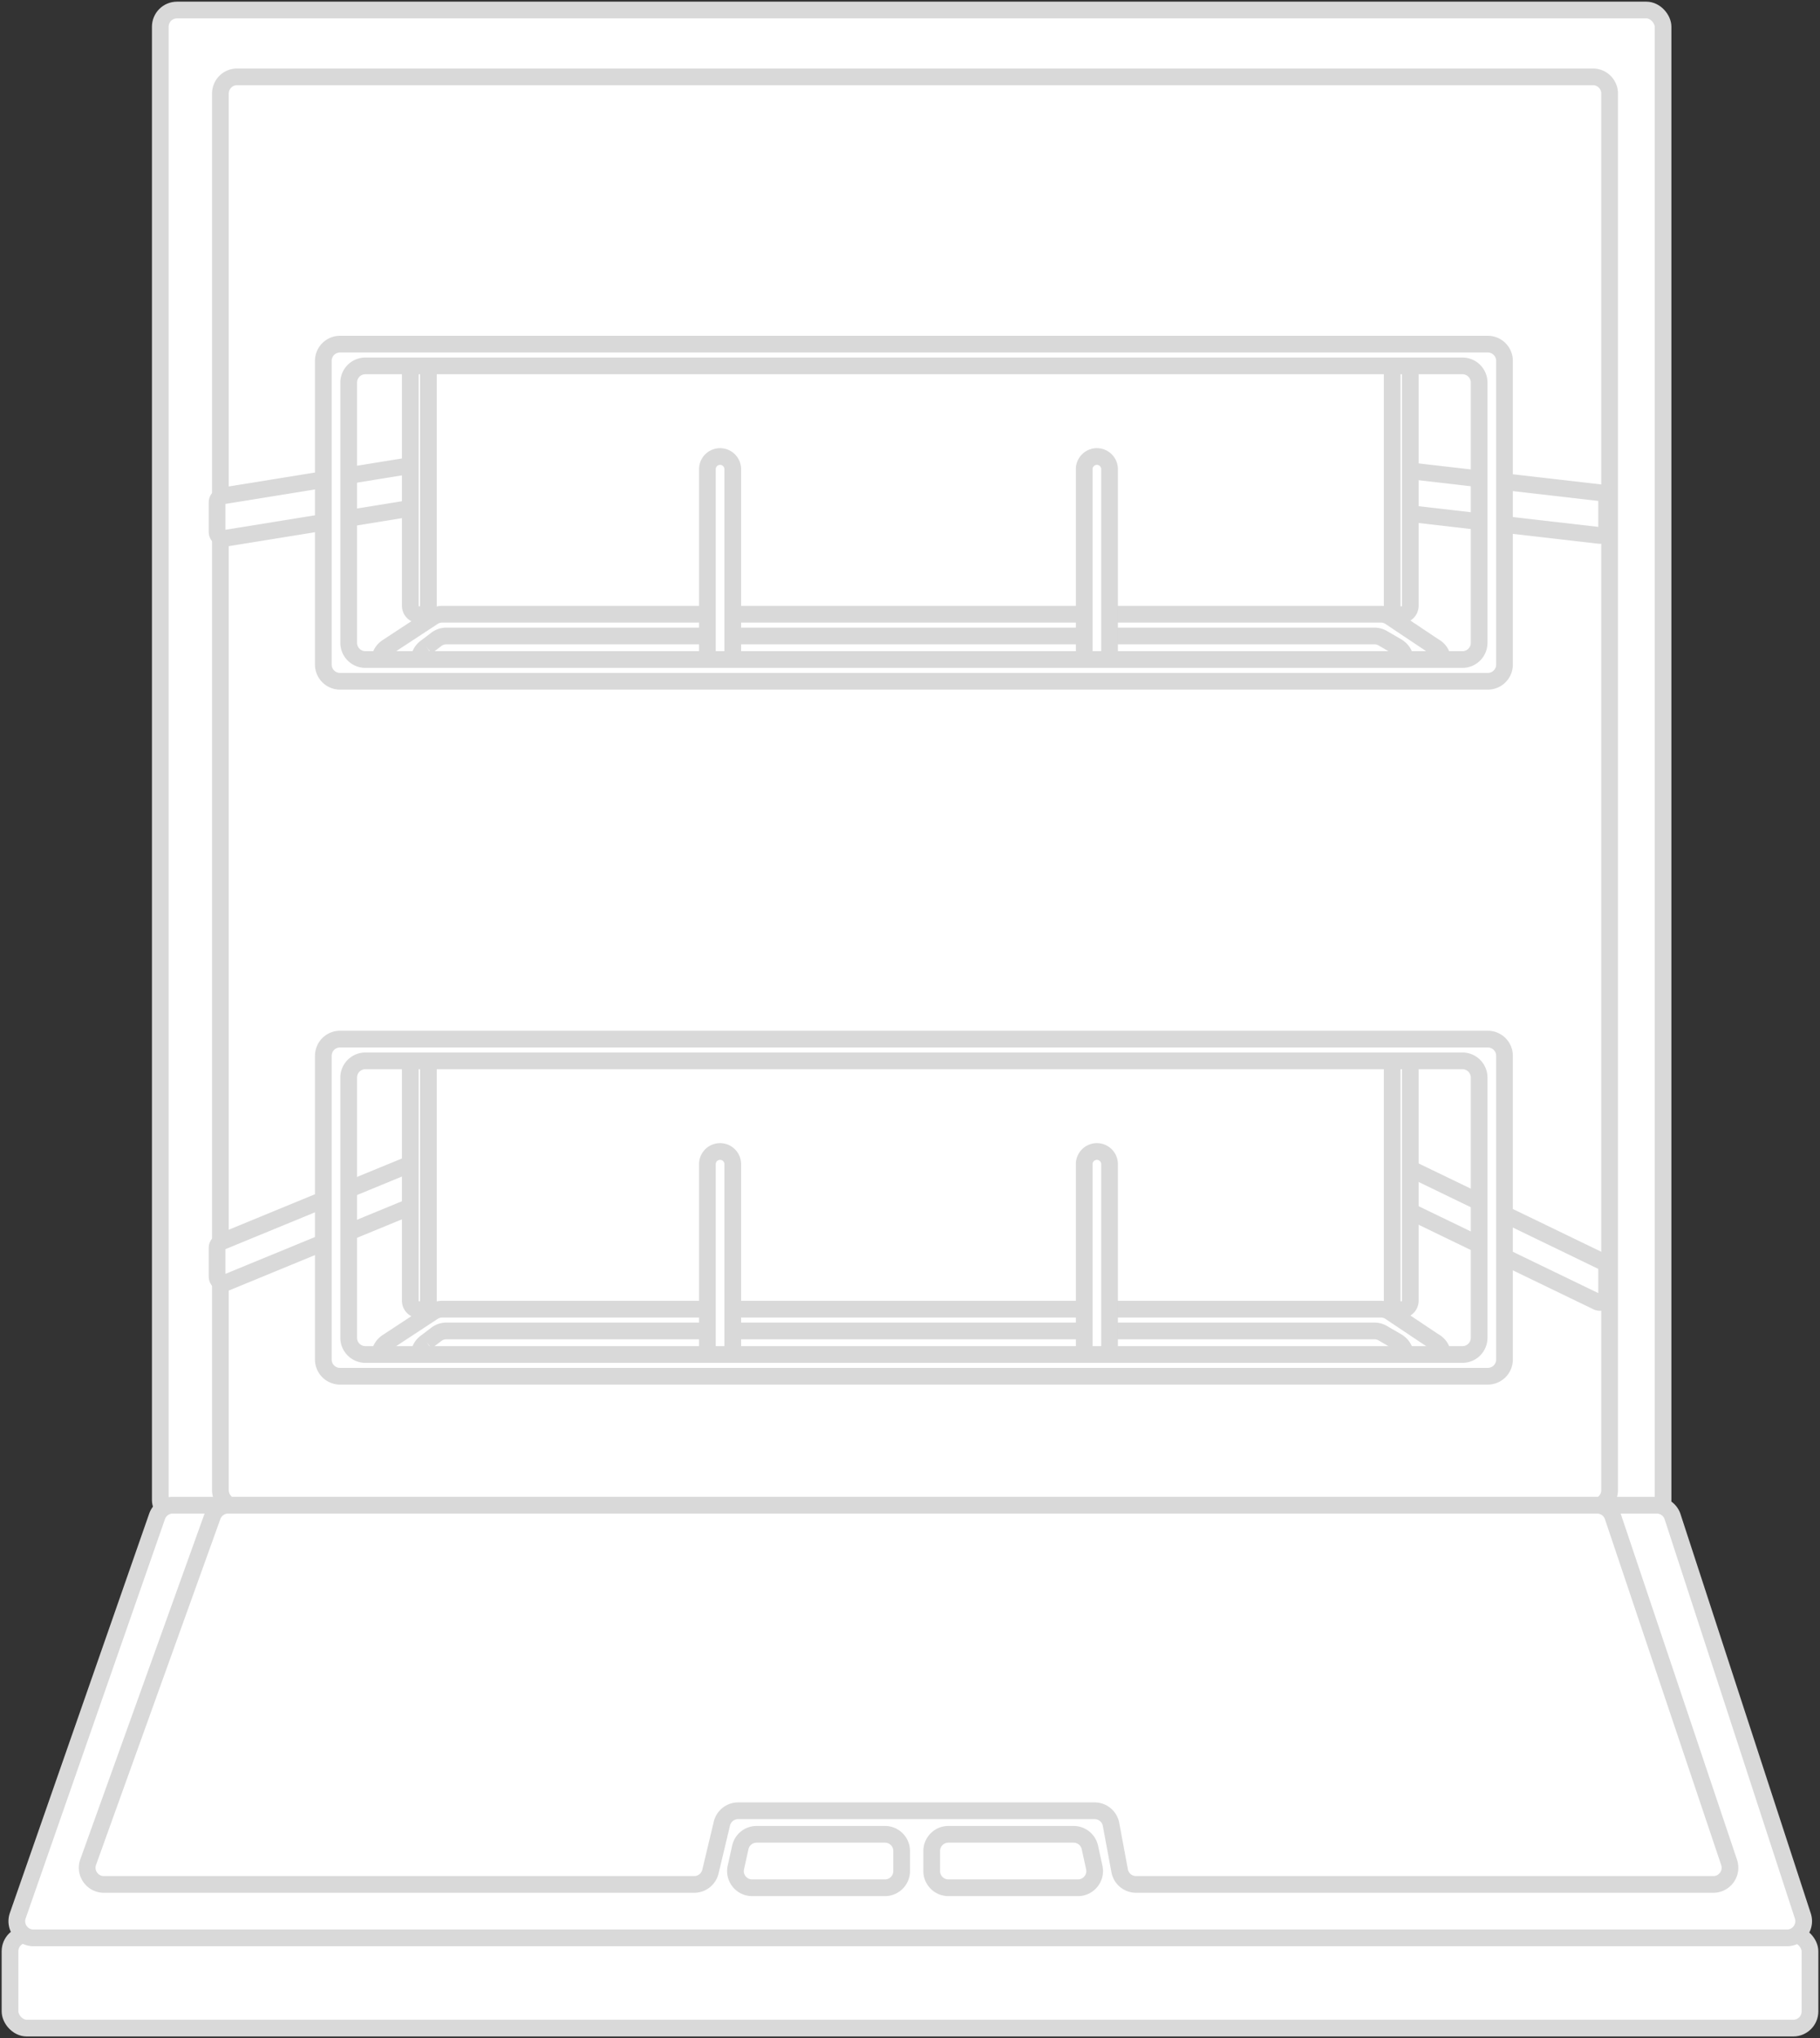 <svg width="545" height="610" fill="none" xmlns="http://www.w3.org/2000/svg"><rect width="100%" height="100%" fill="#333333" stroke="none"/><rect x="48" y="3" width="450" height="451" rx="5" fill="#fff" stroke="#D9D9D9" stroke-width="5" stroke-linejoin="round"/><path d="M477 23H71a5 5 0 00-5 5v418a5 5 0 005 5h406a5 5 0 005-5V28a5 5 0 00-5-5z" fill="#fff" stroke="#D9D9D9" stroke-width="5" stroke-linejoin="round"/><path d="M479.972 377.65l-57.099-27.602a2 2 0 00-2.87 1.8v8.362a2 2 0 001.129 1.8l57.099 27.602c1.328.642 2.871-.325 2.871-1.8v-8.362a2 2 0 00-1.13-1.8zM66.24 371.686l58.098-23.891a2 2 0 012.761 1.85v8.479a2 2 0 01-1.24 1.85l-58.098 23.891a2 2 0 01-2.761-1.85v-8.479a2 2 0 011.24-1.85z" fill="#fff" stroke="#D9D9D9" stroke-width="5" stroke-linejoin="round"/><path fill-rule="evenodd" clip-rule="evenodd" d="M118.733 410.818c-4.966 0-6.895-6.456-2.743-9.18l13.695-8.987a4.997 4.997 0 012.743-.82h281.069c.989 0 1.956.293 2.778.843l12.943 8.651.347.209c4.343 2.612 2.491 9.284-2.577 9.284H118.733zm11.91-11.451a4.997 4.997 0 013.035-1.026h277.883c.883 0 1.751.234 2.515.679l4.425 2.576.139.095c4.058 2.776 2.094 9.127-2.823 9.127H130.406c-4.938 0-6.781-6.469-2.681-9.222l2.918-2.229z" fill="#fff"/><path d="M429.218 401.325l-1.389 2.078.1.064 1.289-2.142zm-10.717.271l1.411-2.064a3.036 3.036 0 00-.153-.097l-1.258 2.161zm.139.095l1.412-2.063-1.412 2.063zm10.925-.157l-1.288 2.142 1.288-2.142zm-13.29-8.86l1.389-2.078-1.389 2.078zm-286.59-.023l1.372 2.09-1.372-2.09zm-1.372-2.09l-13.695 8.987 2.743 4.18 13.696-8.987-2.744-4.18zm285.184-1.23H132.428v5h281.069v-5zm17.11 9.915l-12.943-8.65-2.778 4.157 12.943 8.65 2.778-4.157zm.247.145l-.348-.209-2.577 4.285.348.209 2.577-4.285zm-312.121 13.927h308.255v-5H118.733v5zm292.828-17.477H133.678v5h277.883v-5zm8.198 3.594l-4.425-2.576-2.516 4.321 4.425 2.576 2.516-4.321zm.293.193l-.14-.096-2.823 4.127.14.096 2.823-4.127zm-289.646 13.69h285.411v-5H130.406v5zm-1.281-15.938l-2.918 2.229 3.035 3.974 2.918-2.229-3.035-3.974zm1.281 10.938c-2.298 0-3.48-3.174-1.288-4.647l-2.787-4.151c-6.006 4.034-3.504 13.798 4.075 13.798v-5zm286.823-4.563c2.029 1.388 1.046 4.563-1.412 4.563v5c7.375 0 10.321-9.527 4.235-13.69l-2.823 4.127zm-283.551-7.914a7.505 7.505 0 00-4.553 1.539l3.035 3.974a2.5 2.5 0 011.518-.513v-5zm294.599 7.835c2.171 1.306 1.245 4.642-1.289 4.642v5c7.602 0 10.38-10.008 3.866-13.927l-2.577 4.285zm-14.78-9.345a2.5 2.5 0 011.389.422l2.778-4.157a7.495 7.495 0 00-4.167-1.265v5zm-298.879 5.217c-6.228 4.086-3.334 13.77 4.115 13.77v-5c-2.483 0-3.448-3.228-1.372-4.59l-2.743-4.18zm296.943 1.293c.441 0 .875.117 1.257.339l2.516-4.321a7.5 7.5 0 00-3.773-1.018v5zm-280.504-6.1c.407-.267.884-.41 1.371-.41v-5a7.496 7.496 0 00-4.115 1.23l2.744 4.18z" fill="#D9D9D9"/><path d="M122.859 318.595a2.713 2.713 0 015.425 0v70.701c0 .952-.5 1.835-1.317 2.326-1.808 1.084-4.108-.218-4.108-2.326v-70.701zm299.453 0a2.712 2.712 0 10-5.424 0v70.701c0 .952.5 1.835 1.317 2.326 1.807 1.084 4.107-.218 4.107-2.326v-70.701zm-210.484 29.837a3.797 3.797 0 017.595 0v55.334a3.798 3.798 0 11-7.595 0v-55.334zm112.836 0a3.797 3.797 0 017.595 0v55.334a3.798 3.798 0 01-7.595 0v-55.334z" fill="#fff" stroke="#D9D9D9" stroke-width="5" stroke-linejoin="round"/><path fill-rule="evenodd" clip-rule="evenodd" d="M450.524 316a5 5 0 00-5-5H101.82a5 5 0 00-5 5v90.903a5 5 0 005 5h343.704a5 5 0 005-5V316zm-7.595 6.51a5 5 0 00-5-5H109.415a5 5 0 00-5 5v77.883a5 5 0 005 5h328.514a5 5 0 005-5V322.51z" fill="#fff"/><path d="M101.82 313.5h343.704v-5H101.82v5zm-2.5 93.403V316h-5v90.903h5zm346.204 2.5H101.82v5h343.704v-5zm2.5-93.403v90.903h5V316h-5zm-338.609 4.01h328.514v-5H109.415v5zm-2.5 80.383V322.51h-5v77.883h5zm331.014 2.5H109.415v5h328.514v-5zm2.5-80.383v77.883h5V322.51h-5zm-2.5 85.383a7.5 7.5 0 007.5-7.5h-5a2.5 2.5 0 01-2.5 2.5v5zm-336.014-7.5a7.5 7.5 0 007.5 7.5v-5a2.5 2.5 0 01-2.5-2.5h-5zm336.014-80.383a2.5 2.5 0 012.5 2.5h5a7.5 7.5 0 00-7.5-7.5v5zm-328.514-5a7.5 7.5 0 00-7.5 7.5h5a2.5 2.5 0 012.5-2.5v-5zm336.109 99.393a7.5 7.5 0 007.5-7.5h-5a2.5 2.5 0 01-2.5 2.5v5zm-351.204-7.5a7.5 7.5 0 007.5 7.5v-5a2.5 2.5 0 01-2.5-2.5h-5zM445.524 313.5a2.5 2.5 0 012.5 2.5h5a7.5 7.5 0 00-7.5-7.5v5zm-343.704-5a7.5 7.5 0 00-7.5 7.5h5a2.5 2.5 0 012.5-2.5v-5z" fill="#D9D9D9"/><path d="M479.33 147.492l-57.098-6.575a2 2 0 00-2.229 1.987v8.777a2 2 0 001.771 1.987l57.099 6.575a2 2 0 002.229-1.987v-8.777a2 2 0 00-1.772-1.987zm-412.65.932l58.1-9.389a2 2 0 012.319 1.974v8.753a2 2 0 01-1.681 1.974l-58.099 9.389A2 2 0 0165 159.151v-8.752a2 2 0 011.68-1.975z" fill="#fff" stroke="#D9D9D9" stroke-width="5" stroke-linejoin="round"/><path fill-rule="evenodd" clip-rule="evenodd" d="M118.733 202.818c-4.966 0-6.895-6.456-2.743-9.18l13.695-8.987a4.997 4.997 0 012.743-.82h281.069c.989 0 1.956.293 2.778.843l12.943 8.651.347.209c4.343 2.612 2.491 9.284-2.577 9.284H118.733zm11.91-11.451a4.997 4.997 0 013.035-1.026h277.883c.883 0 1.751.234 2.515.679l4.425 2.576.139.095c4.058 2.776 2.094 9.127-2.823 9.127H130.406c-4.938 0-6.781-6.469-2.681-9.222l2.918-2.229z" fill="#fff"/><path d="M429.218 193.325l-1.389 2.078.1.064 1.289-2.142zm-10.717.271l1.411-2.064a3.036 3.036 0 00-.153-.097l-1.258 2.161zm.139.095l1.412-2.063-1.412 2.063zm10.925-.157l-1.288 2.142 1.288-2.142zm-13.29-8.86l1.389-2.078-1.389 2.078zm-286.59-.023l1.372 2.09-1.372-2.09zm-1.372-2.09l-13.695 8.987 2.743 4.18 13.696-8.987-2.744-4.18zm285.184-1.23H132.428v5h281.069v-5zm17.11 9.915l-12.943-8.65-2.778 4.157 12.943 8.65 2.778-4.157zm.247.145l-.348-.209-2.577 4.285.348.209 2.577-4.285zm-312.121 13.927h308.255v-5H118.733v5zm292.828-17.477H133.678v5h277.883v-5zm8.198 3.594l-4.425-2.576-2.516 4.321 4.425 2.576 2.516-4.321zm.293.193l-.14-.096-2.823 4.127.14.096 2.823-4.127zm-289.646 13.69h285.411v-5H130.406v5zm-1.281-15.938l-2.918 2.229 3.035 3.974 2.918-2.229-3.035-3.974zm1.281 10.938c-2.298 0-3.48-3.174-1.288-4.647l-2.787-4.151c-6.006 4.034-3.504 13.798 4.075 13.798v-5zm286.823-4.563c2.029 1.388 1.046 4.563-1.412 4.563v5c7.375 0 10.321-9.527 4.235-13.69l-2.823 4.127zm-283.551-7.914a7.505 7.505 0 00-4.553 1.539l3.035 3.974a2.5 2.5 0 011.518-.513v-5zm294.599 7.835c2.171 1.306 1.245 4.642-1.289 4.642v5c7.602 0 10.38-10.008 3.866-13.927l-2.577 4.285zm-14.78-9.345a2.5 2.5 0 011.389.422l2.778-4.157a7.495 7.495 0 00-4.167-1.265v5zm-298.879 5.217c-6.228 4.086-3.334 13.77 4.115 13.77v-5c-2.483 0-3.448-3.228-1.372-4.59l-2.743-4.18zm296.943 1.293c.441 0 .875.117 1.257.339l2.516-4.321a7.5 7.5 0 00-3.773-1.018v5zm-280.504-6.1c.407-.267.884-.41 1.371-.41v-5a7.496 7.496 0 00-4.115 1.23l2.744 4.18z" fill="#D9D9D9"/><path d="M122.859 110.595a2.713 2.713 0 015.425 0v70.701c0 .952-.5 1.835-1.317 2.326-1.808 1.084-4.108-.218-4.108-2.326v-70.701zm299.453 0a2.712 2.712 0 10-5.424 0v70.701c0 .952.5 1.835 1.317 2.326 1.807 1.084 4.107-.218 4.107-2.326v-70.701zm-210.484 29.837a3.797 3.797 0 017.595 0v55.334a3.798 3.798 0 11-7.595 0v-55.334zm112.836 0a3.797 3.797 0 017.595 0v55.334a3.798 3.798 0 01-7.595 0v-55.334z" fill="#fff" stroke="#D9D9D9" stroke-width="5" stroke-linejoin="round"/><path fill-rule="evenodd" clip-rule="evenodd" d="M450.524 108a5 5 0 00-5-5H101.82a5 5 0 00-5 5v90.903a5 5 0 005 5h343.704a5 5 0 005-5V108zm-7.595 6.51a5 5 0 00-5-5H109.415a5 5 0 00-5 5v77.883a5 5 0 005 5h328.514a5 5 0 005-5V114.51z" fill="#fff"/><path d="M101.82 105.5h343.704v-5H101.82v5zm-2.5 93.403V108h-5v90.903h5zm346.204 2.5H101.82v5h343.704v-5zm2.5-93.403v90.903h5V108h-5zm-338.609 4.01h328.514v-5H109.415v5zm-2.5 80.383V114.51h-5v77.883h5zm331.014 2.5H109.415v5h328.514v-5zm2.5-80.383v77.883h5V114.51h-5zm-2.5 85.383a7.5 7.5 0 007.5-7.5h-5a2.5 2.5 0 01-2.5 2.5v5zm-336.014-7.5a7.5 7.5 0 007.5 7.5v-5a2.5 2.5 0 01-2.5-2.5h-5zm336.014-80.383a2.5 2.5 0 012.5 2.5h5a7.5 7.5 0 00-7.5-7.5v5zm-328.514-5a7.5 7.5 0 00-7.5 7.5h5a2.5 2.5 0 012.5-2.5v-5zm336.109 99.393a7.5 7.5 0 007.5-7.5h-5a2.5 2.5 0 01-2.5 2.5v5zm-351.204-7.5a7.5 7.5 0 007.5 7.5v-5a2.5 2.5 0 01-2.5-2.5h-5zM445.524 105.5a2.5 2.5 0 012.5 2.5h5a7.5 7.5 0 00-7.5-7.5v5zm-343.704-5a7.5 7.5 0 00-7.5 7.5h5a2.5 2.5 0 012.5-2.5v-5z" fill="#D9D9D9"/><rect x="3" y="579" width="539" height="28" rx="5" fill="#fff" stroke="#D9D9D9" stroke-width="5" stroke-linejoin="round"/><path d="M47.035 453.852L5.32 573.352C4.186 576.602 6.599 580 10.04 580h525.067c3.4 0 5.808-3.32 4.754-6.551l-39.006-119.5a5 5 0 00-4.753-3.449H51.755a5 5 0 00-4.72 3.352z" fill="#fff" stroke="#D9D9D9" stroke-width="5" stroke-linejoin="round"/><path d="M63.63 453.808l-37.223 103.5c-1.172 3.258 1.242 6.692 4.705 6.692h176.761a5 5 0 004.863-3.837l3.438-14.373a5 5 0 014.863-3.837h106.747a5 5 0 014.916 4.085l2.581 13.877a5 5 0 004.916 4.085h172.846c3.419 0 5.829-3.354 4.74-6.594l-34.806-103.5a5 5 0 00-4.739-3.406H68.335a5 5 0 00-4.705 3.308z" fill="#fff" stroke="#D9D9D9" stroke-width="5" stroke-linejoin="round"/><path d="M220.353 558.915l1.335-6a4.998 4.998 0 014.88-3.915H265a5 5 0 015 5v6a5 5 0 01-5 5h-39.766c-3.199 0-5.575-2.963-4.881-6.085zm107.325.02l-1.308-6a5.001 5.001 0 00-4.886-3.935H284a5 5 0 00-5 5v6a5 5 0 005 5h38.792c3.191 0 5.565-2.948 4.886-6.065z" fill="#fff" stroke="#D9D9D9" stroke-width="5" stroke-linejoin="round"/></svg>
